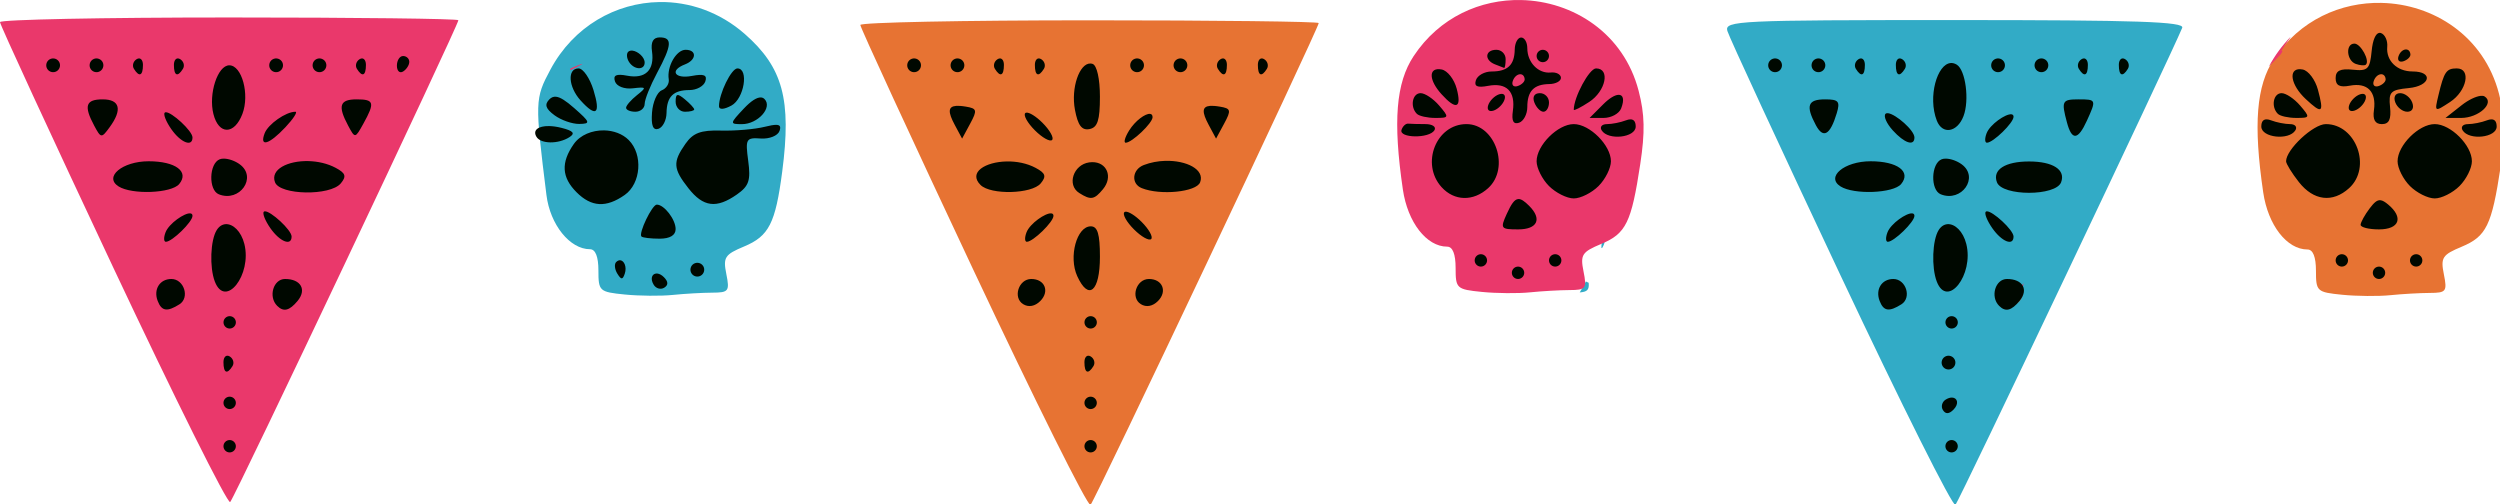 <?xml version="1.0" encoding="UTF-8" standalone="no"?>
<!-- Created with Inkscape (http://www.inkscape.org/) -->

<svg
   xmlns:dc="http://purl.org/dc/elements/1.1/"
   xmlns:cc="http://creativecommons.org/ns#"
   xmlns:rdf="http://www.w3.org/1999/02/22-rdf-syntax-ns#"
   xmlns:svg="http://www.w3.org/2000/svg"
   xmlns="http://www.w3.org/2000/svg"
   xmlns:sodipodi="http://sodipodi.sourceforge.net/DTD/sodipodi-0.dtd"
   xmlns:inkscape="http://www.inkscape.org/namespaces/inkscape"
   width="106.958mm"
   height="21.568mm"
   viewBox="0 0 106.958 21.568"
   version="1.1"
   id="svg8"
   inkscape:version="0.92.4 (5da689c313, 2019-01-14)"
   sodipodi:docname="DDM.svg">
  <defs
     id="defs2" />
  <sodipodi:namedview
     id="base"
     pagecolor="#ffffff"
     bordercolor="#666666"
     borderopacity="1.0"
     inkscape:pageopacity="0.0"
     inkscape:pageshadow="2"
     inkscape:zoom="1.979899"
     inkscape:cx="214.12649"
     inkscape:cy="4.7956153"
     inkscape:document-units="mm"
     inkscape:current-layer="layer1"
     showgrid="false"
     inkscape:window-width="1366"
     inkscape:window-height="745"
     inkscape:window-x="-8"
     inkscape:window-y="-8"
     inkscape:window-maximized="1" />
  <g
     inkscape:label="Capa 1"
     inkscape:groupmode="layer"
     id="layer1"
     transform="translate(60.999,-121.15)">
    <path
       id="path852"
       style="fill:#32abc6;stroke-width:1"
       d="m 106.467,0.391 c -7.034,0.105 -13.87,3.919 -17.605,10.906 -2.506,4.688 -2.521,5.131 -0.639,20.258 0.595,4.781 3.779,8.742 7.025,8.742 0.889,0 1.365,1.201 1.365,3.443 0,3.317 0.155,3.46 4.25,3.869 2.337,0.234 5.825,0.265 7.75,0.068 1.925,-0.196 4.794,-0.36 6.375,-0.367 2.659,-0.011 2.83,-0.238 2.275,-3.01 -0.54,-2.699 -0.254,-3.141 2.873,-4.447 4.004,-1.673 5.057,-3.738 6.146,-12.055 1.528,-11.658 0.121,-16.842 -6.033,-22.246 -4.065,-3.569 -8.971,-5.234 -13.783,-5.162 z m 209.137,2.908 c -34.973,0 -37.195,0.106 -36.73,1.75 0.272,0.962 8.505,18.747 18.295,39.521 9.79,20.775 18.129,37.424 18.529,37 0.583,-0.618 34.721,-72.432 36.613,-77.021 0.407,-0.987 -7.32,-1.25 -36.707,-1.25 z M 147.994,5.178 c -0.083,-0.048 0.089,0.19 0.178,0.229 0.107,0.047 0.06,0.023 0.154,0.062 -0.11,-0.119 -0.222,-0.228 -0.332,-0.291 z m 11.307,3.965 c -0.071,0.057 -0.157,0.114 -0.104,0.125 0.008,0.002 1.731,-0.002 2.047,-0.002 0.204,-3.78e-4 0.408,3.78e-4 0.611,0 -0.852,-0.026 -1.704,-0.066 -2.555,-0.123 z M 172.924,9.25 c -1.049,-7.559e-4 -2.098,0.02 -3.146,0.031 0.171,0.001 0.342,-9.827e-4 0.514,0 0.93,0.003 1.859,-0.016 2.789,-0.031 -0.052,-7.56e-5 -0.104,3.78e-5 -0.156,0 z M 31.283,9.266 C 31.468,9.427 31.653,9.565 31.84,9.75 32.016,9.552 32.121,9.397 32.186,9.266 Z m 154.199,0 c -1.608,3.402e-4 -3.216,5.956e-4 -4.824,0.002 0.874,0.076 1.981,0.299 2.865,0.303 0.664,0.003 1.313,-0.137 1.959,-0.305 z m -21.404,1.055 c -1.079,0.698 -1.395,0.879 -1.113,0.936 0.372,-0.31 0.748,-0.618 1.113,-0.936 z M 6.875,11.797 C 6.812,11.831 6.619,11.984 6.275,12.25 6.45,12.131 6.628,12.016 6.805,11.9 6.818,11.878 6.899,11.784 6.875,11.797 Z m 197.842,4.734 c -0.157,0.405 -0.313,0.788 -0.479,1.18 0.347,-0.3 0.551,-0.675 0.479,-1.18 z M 504.189,20.25 c 0.178,0.211 0.381,0.436 0.686,0.74 0.054,0.054 0.097,0.091 0.148,0.141 0.087,-0.257 0.175,-0.516 0.258,-0.752 -0.146,-0.004 -0.294,0.003 -0.439,-0.016 -0.219,-0.03 -0.435,-0.072 -0.652,-0.113 z m -251.543,1.09 c -0.185,0.418 -0.224,0.53 -0.012,0.135 0.004,-0.045 0.008,-0.09 0.012,-0.135 z m -50.994,0.234 c -0.031,0.034 -0.057,0.076 -0.088,0.111 0.002,0.011 0.002,0.03 0.004,0.039 0.028,-0.05 0.056,-0.1 0.084,-0.15 z m 388.162,2.053 c 2.9e-4,0.003 0.002,0.005 0.002,0.012 0.088,0.015 0.148,0.027 0.275,0.049 5.7e-4,-0.011 7.5e-4,-0.018 0.002,-0.029 -0.126,-0.015 -0.218,-0.027 -0.279,-0.031 z M 14.014,24.703 c -0.077,0.004 -0.151,0.01 -0.232,0.014 -0.105,0.341 -0.165,0.716 -0.131,0.768 0.107,-0.221 0.212,-0.443 0.314,-0.666 0.015,-0.039 0.034,-0.076 0.049,-0.115 z m 155.887,9.977 c -0.008,0.008 -0.167,0.168 -0.182,0.182 0.014,-0.011 0.042,-0.034 0.061,-0.049 0.011,-0.015 0.137,-0.146 0.121,-0.133 z m 22.453,0.75 c -0.245,0.438 -0.241,0.472 -0.137,0.354 0.045,-0.118 0.092,-0.219 0.137,-0.354 z m 66.482,3.025 c -0.005,0.019 -0.009,0.038 -0.014,0.057 -2.4e-4,0.113 0.01,0.223 0.008,0.336 -0.074,0.157 -0.142,0.318 -0.213,0.477 -0.022,0.085 -0.042,0.169 -0.065,0.254 -0.002,0.181 -0.004,0.362 -0.012,0.543 0.055,-0.023 0.099,-0.046 0.156,-0.07 0.339,-0.585 0.534,-1.19 0.139,-1.596 z m 455.686,0.389 c -0.342,2.024 -0.601,3.643 -0.869,5.307 0.076,0.161 0.114,0.246 0.189,0.406 0.252,-2.157 0.449,-3.766 0.68,-5.713 z M 256.029,45.502 c -0.298,0.572 -0.599,1.141 -0.938,1.689 -0.018,0.03 -0.043,0.054 -0.062,0.082 1.219,-0.089 1.565,-0.42 1.459,-1.557 -0.153,-0.072 -0.31,-0.134 -0.459,-0.215 z m 194.688,5.111 c -0.012,0.004 -0.021,0.012 -0.033,0.016 0.011,-0.003 0.022,-0.008 0.033,-0.012 1.5e-4,-9.64e-4 7e-5,-0.003 0,-0.004 z m -4.793,15.223 c 0.018,0.039 0.029,0.063 0.047,0.102 0.08,0.1 0.156,0.203 0.246,0.295 0.26,0.267 0.667,0.336 1,0.504 -0.425,-0.308 -0.861,-0.602 -1.293,-0.9 z"
       inkscape:connector-curvature="0"
       transform="matrix(0.265,0,0,0.265,-60.999,121.134)" />
    <g
       id="g1342">
      <path
         d="m 384.477,0.527 c -6.524,-0.14 -13.176,2.742 -17.35,9.049 -2.855,4.314 -3.357,10.521 -1.74,21.545 0.776,5.293 3.823,9.219 7.15,9.219 0.889,0 1.365,1.201 1.365,3.443 0,3.317 0.155,3.458 4.25,3.867 2.337,0.234 5.825,0.264 7.75,0.068 1.925,-0.196 4.794,-0.358 6.375,-0.365 2.659,-0.011 2.83,-0.236 2.275,-3.008 -0.54,-2.699 -0.254,-3.143 2.873,-4.449 3.991,-1.668 4.857,-3.443 6.287,-12.881 0.785,-5.178 0.723,-8.033 -0.26,-11.82 C 401.038,5.884 392.864,0.709 384.477,0.529 Z M 175.902,3.34 c -20.35,0 -37.002,0.338 -37.004,0.75 -0.002,0.412 8.197,18.18 18.219,39.482 10.022,21.302 18.546,38.402 18.943,38 0.736,-0.745 36.842,-76.981 36.842,-77.789 0,-0.243 -16.65,-0.443 -37,-0.443 z M 313.418,25.971 c -0.062,6.05e-4 -0.124,6.31e-4 -0.186,0.002 -0.312,0.402 -0.509,0.703 -0.262,0.48 0.061,-0.055 0.316,-0.346 0.447,-0.482 z m 11.539,20.074 c -0.661,0.169 -1.322,0.341 -1.926,0.629 -0.391,0.186 0.863,-0.055 1.295,-0.082 0.207,-0.186 0.42,-0.365 0.631,-0.547 z m 1.668,0.842 c -0.093,0.203 -0.194,0.4 -0.312,0.584 -1.196,1.853 -1.708,1.397 -1.395,1.844 1.107,-0.193 1.736,-1.26 1.707,-2.428 z"
         style="fill:#e77333;stroke-width:1"
         transform="matrix(0.265,0,0,0.265,-60.999,121.134)"
         id="path850"
         inkscape:connector-curvature="0" />
      <path
         d="m 245.578,0.068 c -6.523,-0.14 -13.176,2.742 -17.35,9.049 -2.855,4.315 -3.357,10.519 -1.74,21.543 0.776,5.293 3.823,9.221 7.15,9.221 0.889,0 1.365,1.199 1.365,3.441 0,3.317 0.155,3.46 4.25,3.869 2.337,0.234 5.825,0.265 7.75,0.068 1.925,-0.196 4.794,-0.36 6.375,-0.367 2.659,-0.011 2.83,-0.238 2.275,-3.01 -0.54,-2.699 -0.254,-3.141 2.873,-4.447 3.991,-1.668 4.857,-3.445 6.287,-12.883 0.785,-5.178 0.723,-8.031 -0.26,-11.818 C 262.139,5.423 253.966,0.248 245.578,0.068 Z M 37.004,2.881 c -20.35,0 -37.002,0.338 -37.004,0.75 -0.002,0.412 8.197,18.18 18.219,39.482 10.022,21.302 18.546,38.402 18.943,38 0.736,-0.745 36.842,-76.981 36.842,-77.789 0,-0.243 -16.65,-0.443 -37,-0.443 z M 369.799,6.016 c -1.332,1.369 -2.517,2.963 -3.502,4.789 0.627,-0.653 1.267,-1.297 1.895,-1.949 0.103,-0.163 0.206,-0.327 0.309,-0.49 -0.045,-0.055 -0.171,-0.102 -0.137,-0.164 0.392,-0.704 0.897,-1.338 1.346,-2.008 0.024,-0.061 0.062,-0.118 0.09,-0.178 z M 94.025,10.377 c 0.026,-0.075 -1.049,0.338 -1.936,0.736 -0.012,0.093 -0.016,0.191 -0.018,0.291 0.475,-0.217 1.053,-0.506 1.793,-0.918 0.105,-0.059 0.155,-0.094 0.16,-0.109 z M 326.668,45.576 c -0.018,0.023 -0.021,0.045 0.002,0.039 -10e-4,-0.013 -2e-4,-0.026 -0.002,-0.039 z m 0.014,0.217 c -0.198,0.294 -0.396,0.589 -0.594,0.883 0.038,0.137 0.076,0.279 0.1,0.42 0.305,-0.455 0.484,-0.899 0.494,-1.303 z m -1.098,1.633 c -0.202,0.3 -0.404,0.6 -0.605,0.9 0.056,-0.038 0.132,-0.055 0.168,-0.113 0.159,-0.255 0.297,-0.522 0.438,-0.787 z"
         style="fill:#ea386b;stroke-width:1"
         transform="matrix(0.265,0,0,0.265,-60.999,121.134)"
         id="path848"
         inkscape:connector-curvature="0" />
      <g
         id="g1301">
        <path
           id="path844"
           transform="matrix(0.265,0,0,0.265,-60.999,121.134)"
           style="fill:#000800;fill-opacity:1;stroke-width:1"
           d="m 384.133,5.365 c -0.598,0.073 -1.069,1.158 -1.238,2.924 -0.283,2.952 -0.614,3.28 -3.066,3.023 -2.008,-0.21 -2.75,0.157 -2.75,1.365 0,1.188 0.649,1.531 2.303,1.215 2.827,-0.54 4.31,0.972 3.881,3.957 -0.22,1.534 0.187,2.25 1.283,2.25 1.157,0 1.527,-0.771 1.32,-2.75 -0.257,-2.452 0.071,-2.785 3.023,-3.068 3.505,-0.336 4.034,-2.682 0.605,-2.682 -2.509,0 -4.288,-1.738 -4.082,-3.986 0.091,-0.989 -0.367,-1.987 -1.018,-2.217 -0.09,-0.03 -0.176,-0.044 -0.262,-0.031 z m -277.625,0.734 c -1.057,0 -1.464,0.735 -1.246,2.25 0.435,3.027 -1.064,4.495 -4.012,3.932 -1.766,-0.338 -2.304,-0.082 -1.961,0.928 0.269,0.792 1.511,1.269 2.881,1.109 2.217,-0.259 2.27,-0.17 0.658,1.111 -0.962,0.765 -1.75,1.677 -1.75,2.029 0,0.352 0.675,0.641 1.5,0.641 0.825,0 1.5,-0.57 1.5,-1.266 0,-0.696 0.9,-2.944 2,-4.996 2.41,-4.497 2.503,-5.738 0.43,-5.738 z m 139.07,0.016 c -0.55,0.008 -1.015,0.882 -1.031,1.945 -0.039,2.493 -1.139,3.541 -3.721,3.541 -1.139,0 -2.283,0.625 -2.541,1.391 -0.34,1.009 0.201,1.265 1.965,0.928 2.982,-0.57 4.444,0.91 3.996,4.043 -0.232,1.622 0.082,2.221 0.998,1.912 0.734,-0.247 1.334,-1.382 1.334,-2.521 0,-2.582 1.047,-3.684 3.539,-3.723 1.064,-0.015 1.914,-0.479 1.889,-1.029 -0.025,-0.55 -0.764,-0.927 -1.643,-0.836 -2.009,0.207 -3.785,-1.628 -3.785,-3.914 0,-0.962 -0.45,-1.744 -1,-1.736 z m 134.531,0.986 c -1.466,0 -1.282,2.743 0.219,3.279 0.688,0.246 1.418,0.303 1.623,0.127 0.705,-0.604 -0.81,-3.406 -1.842,-3.406 z m 8.195,0.955 c -0.412,0.07 -0.863,0.451 -1.078,1.096 -0.22,0.66 0.141,1.019 0.801,0.799 0.66,-0.22 1.166,-0.726 1.125,-1.125 -0.062,-0.598 -0.436,-0.839 -0.848,-0.77 z m -277.621,0.045 c -1.502,0 -3.049,2.713 -2.717,4.764 0.113,0.695 -0.396,1.493 -1.131,1.775 -0.735,0.282 -1.442,1.892 -1.57,3.578 -0.161,2.111 0.163,2.932 1.039,2.637 0.7,-0.236 1.286,-1.379 1.303,-2.539 0.038,-2.663 1.093,-3.715 3.723,-3.715 1.139,0 2.281,-0.627 2.539,-1.393 0.347,-1.029 -0.217,-1.26 -2.162,-0.889 -2.794,0.534 -3.657,-0.887 -1.129,-1.857 1.889,-0.725 1.961,-2.361 0.105,-2.361 z m 130.895,0 c -1.816,0 -1.991,1.635 -0.25,2.338 0.688,0.277 1.363,0.541 1.5,0.584 0.138,0.043 0.25,-0.597 0.25,-1.422 0,-0.825 -0.675,-1.5 -1.5,-1.5 z m 7.5,0 c -0.55,0 -1,0.45 -1,1 0,0.55 0.45,1 1,1 0.55,0 1,-0.45 1,-1 0,-0.55 -0.45,-1 -1,-1 z M 102.129,8.236 c -0.284,-0.034 -0.54,0.019 -0.719,0.199 -0.293,0.294 -0.236,1.013 0.127,1.6 0.815,1.318 2.541,1.403 2.541,0.125 0,-0.885 -1.098,-1.816 -1.949,-1.924 z M 65.078,9.104 c -0.55,0 -1,0.701 -1,1.559 0,0.857 0.45,1.281 1,0.941 0.55,-0.34 1,-1.041 1,-1.559 0,-0.518 -0.45,-0.941 -1,-0.941 z M 22.455,9.492 c -0.121,-0.004 -0.255,0.034 -0.395,0.121 -0.559,0.345 -0.756,1.047 -0.439,1.559 0.857,1.387 1.457,1.13 1.457,-0.627 0,-0.643 -0.259,-1.04 -0.623,-1.053 z m 6.244,0 c -0.364,0.011 -0.621,0.41 -0.621,1.053 0,1.757 0.6,2.014 1.457,0.627 C 29.852,10.66 29.653,9.959 29.094,9.613 28.954,9.527 28.821,9.488 28.699,9.492 Z m 29.756,0 c -0.121,-0.004 -0.255,0.034 -0.395,0.121 -0.559,0.345 -0.756,1.047 -0.439,1.559 0.857,1.387 1.457,1.13 1.457,-0.627 0,-0.643 -0.259,-1.04 -0.623,-1.053 z m 103,0 c -0.121,-0.004 -0.255,0.034 -0.395,0.121 -0.559,0.345 -0.756,1.047 -0.439,1.559 0.857,1.387 1.457,1.13 1.457,-0.627 0,-0.643 -0.259,-1.04 -0.623,-1.053 z m 6.244,0 c -0.364,0.011 -0.621,0.41 -0.621,1.053 0,1.757 0.6,2.014 1.457,0.627 0.316,-0.512 0.118,-1.213 -0.441,-1.559 -0.14,-0.087 -0.273,-0.125 -0.395,-0.121 z m 29.756,0 c -0.121,-0.004 -0.255,0.034 -0.395,0.121 -0.559,0.345 -0.756,1.047 -0.439,1.559 0.857,1.387 1.457,1.13 1.457,-0.627 0,-0.643 -0.259,-1.04 -0.623,-1.053 z m 6.244,0 c -0.364,0.011 -0.621,0.41 -0.621,1.053 0,1.757 0.6,2.014 1.457,0.627 0.316,-0.512 0.118,-1.213 -0.441,-1.559 -0.14,-0.087 -0.273,-0.125 -0.395,-0.121 z m 96.756,0 c -0.121,-0.004 -0.255,0.034 -0.395,0.121 -0.559,0.345 -0.756,1.049 -0.439,1.561 0.857,1.387 1.457,1.128 1.457,-0.629 0,-0.643 -0.259,-1.04 -0.623,-1.053 z m 6.244,0 c -0.364,0.011 -0.621,0.41 -0.621,1.053 0,1.757 0.6,2.016 1.457,0.629 0.316,-0.512 0.118,-1.215 -0.441,-1.561 -0.14,-0.087 -0.273,-0.125 -0.395,-0.121 z m 29.756,0 c -0.121,-0.004 -0.255,0.034 -0.395,0.121 -0.559,0.345 -0.756,1.049 -0.439,1.561 0.857,1.387 1.457,1.128 1.457,-0.629 0,-0.643 -0.259,-1.04 -0.623,-1.053 z m 6.244,0 c -0.364,0.011 -0.621,0.41 -0.621,1.053 0,1.757 0.6,2.016 1.457,0.629 0.316,-0.512 0.118,-1.215 -0.441,-1.561 -0.14,-0.087 -0.273,-0.125 -0.395,-0.121 z M 8.729,9.502 C 8.622,9.487 8.513,9.487 8.406,9.504 8.263,9.527 8.122,9.576 7.992,9.656 7.471,9.978 7.309,10.668 7.631,11.189 c 0.322,0.521 1.01,0.683 1.531,0.361 C 9.683,11.229 9.847,10.539 9.525,10.018 9.344,9.725 9.047,9.546 8.729,9.502 Z m 7,0 c -0.106,-0.015 -0.215,-0.015 -0.322,0.002 -0.143,0.023 -0.284,0.072 -0.414,0.152 -0.521,0.322 -0.683,1.012 -0.361,1.533 0.322,0.521 1.01,0.683 1.531,0.361 0.521,-0.322 0.685,-1.012 0.363,-1.533 C 16.344,9.724 16.047,9.546 15.729,9.502 Z m 29,0 c -0.106,-0.015 -0.215,-0.015 -0.322,0.002 -0.143,0.023 -0.284,0.072 -0.414,0.152 -0.521,0.322 -0.683,1.012 -0.361,1.533 0.322,0.521 1.01,0.683 1.531,0.361 0.521,-0.322 0.685,-1.012 0.363,-1.533 C 45.344,9.725 45.047,9.546 44.729,9.502 Z m 7,0 c -0.106,-0.015 -0.215,-0.015 -0.322,0.002 -0.143,0.023 -0.284,0.072 -0.414,0.152 -0.521,0.322 -0.683,1.012 -0.361,1.533 0.322,0.521 1.01,0.683 1.531,0.361 0.521,-0.322 0.685,-1.012 0.363,-1.533 C 52.344,9.725 52.047,9.546 51.729,9.502 Z m 96,0 c -0.106,-0.015 -0.215,-0.015 -0.322,0.002 -0.143,0.023 -0.284,0.072 -0.414,0.152 -0.521,0.322 -0.683,1.012 -0.361,1.533 0.322,0.521 1.01,0.683 1.531,0.361 0.521,-0.322 0.685,-1.012 0.363,-1.533 -0.181,-0.293 -0.478,-0.472 -0.797,-0.516 z m 7,0 c -0.106,-0.015 -0.215,-0.015 -0.322,0.002 -0.143,0.023 -0.284,0.072 -0.414,0.152 -0.521,0.322 -0.683,1.012 -0.361,1.533 0.322,0.521 1.01,0.683 1.531,0.361 0.521,-0.322 0.685,-1.012 0.363,-1.533 -0.181,-0.293 -0.478,-0.472 -0.797,-0.516 z m 29,0 c -0.106,-0.015 -0.215,-0.015 -0.322,0.002 -0.143,0.023 -0.284,0.072 -0.414,0.152 -0.521,0.322 -0.683,1.012 -0.361,1.533 0.322,0.521 1.01,0.683 1.531,0.361 0.521,-0.322 0.685,-1.012 0.363,-1.533 -0.181,-0.293 -0.478,-0.472 -0.797,-0.516 z m 7,0 c -0.106,-0.015 -0.215,-0.015 -0.322,0.002 -0.143,0.023 -0.284,0.072 -0.414,0.152 -0.521,0.322 -0.683,1.012 -0.361,1.533 0.322,0.521 1.01,0.683 1.531,0.361 0.521,-0.322 0.685,-1.012 0.363,-1.533 -0.181,-0.293 -0.478,-0.472 -0.797,-0.516 z m 96,0 c -0.106,-0.015 -0.215,-0.015 -0.322,0.002 -0.143,0.023 -0.284,0.072 -0.414,0.152 -0.521,0.322 -0.683,1.012 -0.361,1.533 0.322,0.521 1.01,0.683 1.531,0.361 0.521,-0.322 0.685,-1.012 0.363,-1.533 -0.181,-0.293 -0.478,-0.472 -0.797,-0.516 z m 7,0 c -0.106,-0.015 -0.215,-0.015 -0.322,0.002 -0.143,0.023 -0.284,0.072 -0.414,0.152 -0.521,0.322 -0.683,1.012 -0.361,1.533 0.322,0.521 1.01,0.683 1.531,0.361 0.521,-0.322 0.685,-1.012 0.363,-1.533 -0.181,-0.293 -0.478,-0.472 -0.797,-0.516 z m 29,0 c -0.106,-0.015 -0.215,-0.015 -0.322,0.002 -0.143,0.023 -0.284,0.072 -0.414,0.152 -0.521,0.322 -0.683,1.012 -0.361,1.533 0.322,0.521 1.01,0.683 1.531,0.361 0.521,-0.322 0.685,-1.012 0.363,-1.533 -0.181,-0.293 -0.478,-0.472 -0.797,-0.516 z m 7,0 c -0.106,-0.015 -0.215,-0.015 -0.322,0.002 -0.143,0.023 -0.284,0.072 -0.414,0.152 -0.521,0.322 -0.683,1.012 -0.361,1.533 0.322,0.521 1.01,0.683 1.531,0.361 0.521,-0.322 0.685,-1.012 0.363,-1.533 -0.181,-0.293 -0.478,-0.472 -0.797,-0.516 z m -14.789,0.734 c -2.196,0.155 -3.732,5.438 -2.256,9.285 0.893,2.327 3.313,1.925 4.318,-0.719 0.975,-2.563 0.338,-7.42 -1.088,-8.301 -0.334,-0.206 -0.661,-0.288 -0.975,-0.266 z M 176.039,10.312 c -1.76,-0.046 -3.161,3.915 -2.496,7.459 0.475,2.53 1.103,3.369 2.342,3.131 1.316,-0.254 1.693,-1.417 1.693,-5.229 0,-2.884 -0.488,-5.067 -1.184,-5.299 -0.12,-0.04 -0.238,-0.059 -0.355,-0.062 z M 37.018,10.604 c -1.88,0 -3.382,4.603 -2.564,7.859 0.853,3.4 3.387,3.395 4.682,-0.012 1.194,-3.141 -0.076,-7.848 -2.117,-7.848 z m 56.393,0.5 c -1.852,0 -1.667,2.974 0.322,5.172 2.527,2.792 3.271,2.195 2.084,-1.672 -0.591,-1.925 -1.674,-3.5 -2.406,-3.5 z m 25.643,0 c -0.983,0 -2.975,4.083 -2.975,6.1 0,0.593 0.777,0.557 2,-0.098 2.064,-1.105 2.859,-6 0.975,-6 z m 138.623,0 c -1.095,0 -3.598,4.642 -3.598,6.672 0,0.206 1.125,-0.363 2.5,-1.264 2.677,-1.754 3.418,-5.408 1.098,-5.408 z m 138.961,0 c -1.685,0 -2.052,0.534 -2.951,4.293 -0.667,2.787 -0.663,2.789 1.861,1.135 2.722,-1.784 3.454,-5.428 1.09,-5.428 z m -164.258,0.127 c -1.761,-0.107 -1.648,1.834 0.354,4.045 2.363,2.611 3.289,2.26 2.438,-0.922 -0.404,-1.513 -1.491,-2.896 -2.414,-3.074 -0.134,-0.026 -0.26,-0.042 -0.377,-0.049 z m 138.959,0 c -1.931,-0.062 -1.521,2.554 0.916,4.824 2.675,2.492 2.975,2.262 1.969,-1.502 -0.434,-1.622 -1.544,-3.096 -2.467,-3.273 -0.15,-0.03 -0.289,-0.045 -0.418,-0.049 z m -126.033,0.824 c 0.412,-0.07 0.786,0.172 0.848,0.77 0.041,0.399 -0.465,0.905 -1.125,1.125 -0.66,0.22 -1.021,-0.139 -0.801,-0.799 0.215,-0.645 0.666,-1.026 1.078,-1.096 z m 139,0 c 0.412,-0.07 0.786,0.172 0.848,0.77 0.041,0.399 -0.465,0.905 -1.125,1.125 -0.66,0.22 -1.021,-0.139 -0.801,-0.799 0.215,-0.645 0.666,-1.026 1.078,-1.096 z m -154.949,3.045 c -1.345,0 -1.748,2.198 -0.611,3.334 0.367,0.367 1.712,0.666 2.99,0.666 2.228,0 2.253,-0.082 0.611,-2 -0.942,-1.1 -2.287,-2 -2.99,-2 z m 19.254,0 c -0.895,0 -1.245,0.586 -0.895,1.5 0.317,0.825 0.978,1.5 1.469,1.5 0.491,0 0.895,-0.675 0.895,-1.5 0,-0.825 -0.661,-1.5 -1.469,-1.5 z m 119.746,0 c -1.345,0 -1.748,2.198 -0.611,3.334 0.367,0.367 1.712,0.666 2.99,0.666 2.228,0 2.253,-0.082 0.611,-2 -0.942,-1.1 -2.287,-2 -2.99,-2 z m 19.146,0 c -0.8,0 -1.125,0.619 -0.787,1.5 0.317,0.825 1.189,1.5 1.938,1.5 0.8,0 1.125,-0.619 0.787,-1.5 -0.317,-0.825 -1.189,-1.5 -1.938,-1.5 z m -144.998,0.115 c -0.137,-0.011 -0.301,0.011 -0.488,0.074 -0.722,0.241 -1.509,1.028 -1.75,1.75 -0.25,0.75 0.125,1.125 0.875,0.875 0.722,-0.241 1.509,-1.028 1.75,-1.75 0.188,-0.562 0.023,-0.914 -0.387,-0.949 z m 139,0 c -0.137,-0.011 -0.301,0.011 -0.488,0.074 -0.722,0.241 -1.509,1.028 -1.75,1.75 -0.25,0.75 0.125,1.125 0.875,0.875 0.722,-0.241 1.509,-1.028 1.75,-1.75 0.188,-0.562 0.023,-0.914 -0.387,-0.949 z m -120.211,0.154 c -0.579,0.026 -1.453,0.525 -2.465,1.537 l -2.195,2.195 h 2.254 c 1.239,0 2.52,-0.694 2.846,-1.543 0.563,-1.466 0.305,-2.222 -0.439,-2.189 z m -151.926,0.043 c -0.221,0.056 -0.289,0.404 -0.289,1.068 0,0.892 0.675,1.623 1.5,1.623 0.825,0 1.5,-0.169 1.5,-0.377 0,-0.207 -0.675,-0.938 -1.5,-1.623 -0.614,-0.51 -0.99,-0.747 -1.211,-0.691 z m 291.131,0.123 v 0.002 c -0.779,0.08 -1.982,0.65 -3.064,1.502 l -2.625,2.064 h 2.512 c 2.857,0 5.503,-2.422 3.797,-3.477 -0.146,-0.09 -0.359,-0.118 -0.619,-0.092 z M 89.76,15.678 c -0.415,-0.039 -0.755,0.108 -1.066,0.424 -0.825,0.838 -0.607,1.508 0.826,2.566 1.068,0.788 2.868,1.42 4,1.402 1.869,-0.03 1.791,-0.265 -0.826,-2.566 -1.339,-1.177 -2.242,-1.761 -2.934,-1.826 z m 33.092,0.115 c -0.668,-0.034 -1.617,0.576 -2.762,1.795 -2.287,2.434 -2.296,2.516 -0.309,2.516 2.574,0 4.997,-2.7 3.641,-4.057 -0.157,-0.157 -0.348,-0.242 -0.57,-0.254 z M 16.578,16.102 c -2.748,0 -3.084,1.041 -1.369,4.246 1.096,2.048 1.175,2.054 2.5,0.242 2.073,-2.835 1.656,-4.488 -1.131,-4.488 z m 41,0 c -2.745,0 -3.083,1.042 -1.375,4.234 1.123,2.099 1.127,2.098 2.465,-0.316 1.887,-3.406 1.744,-3.918 -1.09,-3.918 z m 237.066,0 c -2.796,0 -3.159,1.027 -1.475,4.174 1.19,2.223 2.303,1.586 3.363,-1.924 0.582,-1.926 0.309,-2.25 -1.889,-2.25 z m 40.934,0 c -2.671,0 -2.805,0.265 -1.871,3.75 0.787,2.937 1.777,2.846 3.209,-0.297 1.552,-3.406 1.535,-3.453 -1.338,-3.453 z m -181.227,1.053 c -1.306,0.106 -1.314,1.005 -0.23,3.029 l 1.207,2.254 1.305,-2.418 c 1.173,-2.173 1.101,-2.451 -0.711,-2.748 -0.346,-0.057 -0.655,-0.097 -0.93,-0.115 -0.24,-0.015 -0.454,-0.015 -0.641,-0.002 z m 41,0 c -1.306,0.106 -1.314,1.005 -0.23,3.029 l 1.207,2.254 1.305,-2.418 c 1.173,-2.173 1.101,-2.451 -0.711,-2.748 -0.346,-0.057 -0.655,-0.097 -0.93,-0.115 -0.24,-0.015 -0.454,-0.015 -0.641,-0.002 z M 47.686,18.102 c -1.535,0 -4.395,2.003 -4.959,3.473 -0.883,2.301 0.711,1.838 3.352,-0.973 1.292,-1.375 2.014,-2.5 1.607,-2.5 z m -20.943,0.084 c -0.061,0.008 -0.111,0.03 -0.148,0.066 -0.259,0.259 0.219,1.456 1.062,2.66 1.535,2.192 3.422,2.932 3.422,1.344 0,-1.06 -3.417,-4.177 -4.336,-4.07 z m 138.947,0.062 c -0.069,0.011 -0.126,0.038 -0.168,0.078 -0.336,0.336 0.365,1.586 1.557,2.777 1.192,1.192 2.441,1.891 2.777,1.555 0.336,-0.336 -0.365,-1.586 -1.557,-2.777 -1.043,-1.043 -2.129,-1.708 -2.609,-1.633 z m 139.131,0.09 c -0.177,-0.023 -0.319,0.007 -0.41,0.1 -0.36,0.36 0.164,1.557 1.162,2.66 1.887,2.085 3.506,2.62 3.506,1.16 0,-1.161 -3.016,-3.773 -4.258,-3.92 z m -119.148,0.107 c -0.755,-0.082 -2.389,1.098 -3.375,2.678 -0.68,1.089 -0.931,1.98 -0.557,1.98 0.998,0 4.338,-3.174 4.338,-4.123 0,-0.34 -0.155,-0.508 -0.406,-0.535 z m 139.061,0.068 c -0.93,-0.108 -3.462,1.645 -4.006,3.062 -0.322,0.84 -0.299,1.527 0.053,1.527 1.003,0 4.299,-3.211 4.299,-4.189 0,-0.25 -0.131,-0.375 -0.346,-0.4 z m -61.551,0.818 c -0.197,0.008 -0.426,0.06 -0.686,0.16 -0.87,0.334 -2.246,0.607 -3.059,0.607 -0.812,0 -1.199,0.45 -0.859,1 1.039,1.681 5.5,1.189 5.5,-0.607 0,-0.791 -0.306,-1.182 -0.896,-1.16 z m 102.793,0 c -0.591,-0.023 -0.896,0.369 -0.896,1.16 0,1.796 4.461,2.289 5.5,0.607 0.34,-0.55 -0.047,-1 -0.859,-1 -0.812,0 -2.189,-0.274 -3.059,-0.607 -0.26,-0.099 -0.489,-0.153 -0.686,-0.16 z m 36.207,0 c -0.197,0.008 -0.426,0.06 -0.686,0.16 -0.87,0.334 -2.246,0.607 -3.059,0.607 -0.812,0 -1.199,0.45 -0.859,1 1.039,1.681 5.5,1.189 5.5,-0.607 0,-0.791 -0.306,-1.182 -0.896,-1.16 z m -174.83,0.691 c -0.399,-0.041 -0.885,0.409 -1.082,1 -0.452,1.357 4.474,1.426 5.309,0.074 0.34,-0.55 -0.309,-1 -1.441,-1 -1.132,0 -2.386,-0.034 -2.785,-0.074 z m 9.4,0.074 c -4.893,0 -7.425,6.408 -4.02,10.172 2.058,2.274 5.116,2.345 7.516,0.174 3.582,-3.242 1.182,-10.346 -3.496,-10.346 z m 17.326,0 c -2.575,0 -6,3.424 -6,6 0,1.1 0.9,2.9 2,4 1.1,1.1 2.9,2 4,2 1.1,0 2.9,-0.9 4,-2 1.1,-1.1 2,-2.9 2,-4 0,-2.576 -3.424,-6 -6,-6 z m 121.416,0 c -2.03,0 -6.416,4.102 -6.416,6 0,0.402 0.932,1.916 2.072,3.365 2.369,3.012 5.441,3.384 8.098,0.98 3.692,-3.341 1.151,-10.346 -3.754,-10.346 z m 17.584,0 c -2.575,0 -6,3.424 -6,6 0,1.1 0.9,2.9 2,4 1.1,1.1 2.9,2 4,2 1.1,0 2.9,-0.9 4,-2 1.1,-1.1 2,-2.9 2,-4 0,-2.576 -3.424,-6 -6,-6 z m -267.783,0.121 c -0.402,-0.001 -1.001,0.107 -1.838,0.316 -1.584,0.397 -4.756,0.67 -7.049,0.607 -3.272,-0.09 -4.509,0.371 -5.75,2.143 -2.069,2.954 -1.996,4.015 0.492,7.178 2.389,3.038 4.519,3.309 7.818,0.998 1.948,-1.364 2.252,-2.266 1.828,-5.424 -0.477,-3.553 -0.351,-3.776 2.027,-3.613 1.396,0.096 2.756,-0.451 3.025,-1.217 0.237,-0.674 0.115,-0.986 -0.555,-0.988 z m -36.645,0.197 c -1.746,-0.03 -2.706,0.656 -2.029,1.75 0.715,1.157 3.511,1.183 5.301,0.049 0.991,-0.628 0.652,-1.027 -1.295,-1.516 -0.725,-0.182 -1.395,-0.273 -1.977,-0.283 z m 8.875,0.697 c -1.913,-0.034 -3.851,0.722 -4.891,2.207 -2.095,2.991 -1.959,5.375 0.443,7.777 2.403,2.403 4.786,2.539 7.777,0.443 2.639,-1.849 2.983,-6.539 0.65,-8.871 -1.02,-1.02 -2.493,-1.529 -3.98,-1.557 z m -61.355,4.559 c -0.261,-0.004 -0.497,0.026 -0.689,0.102 -1.739,0.667 -1.855,4.977 -0.152,5.658 3.362,1.345 6.23,-2.722 3.402,-4.824 -0.762,-0.566 -1.776,-0.919 -2.561,-0.936 z m 278,0 c -0.261,-0.004 -0.497,0.026 -0.689,0.102 -1.739,0.667 -1.855,4.977 -0.152,5.658 3.362,1.345 6.23,-2.722 3.402,-4.824 -0.762,-0.566 -1.776,-0.919 -2.561,-0.936 z M 188.111,26.029 c -1.144,0.034 -2.336,0.246 -3.451,0.674 -1.887,0.724 -2.092,3.02 -0.332,3.73 2.995,1.208 8.825,0.627 9.426,-0.939 0.793,-2.068 -2.209,-3.567 -5.643,-3.465 z M 49.789,26.068 c -3.292,-0.076 -6.193,1.327 -5.389,3.424 0.801,2.088 8.92,2.221 10.619,0.174 0.948,-1.142 0.784,-1.648 -0.812,-2.502 -1.346,-0.72 -2.922,-1.059 -4.418,-1.094 z M 24,26.096 c -4.248,0 -7.275,2.53 -4.857,4.061 2.164,1.369 8.541,1.119 9.789,-0.385 C 30.591,27.772 28.341,26.096 24,26.096 Z m 278,0 c -4.248,0 -7.275,2.53 -4.857,4.061 2.164,1.369 8.541,1.119 9.789,-0.385 C 308.591,27.772 306.341,26.096 302,26.096 Z M 162.521,26.125 c -3.44,0.068 -6.249,1.767 -4.221,3.795 1.644,1.644 8.287,1.471 9.719,-0.254 0.948,-1.142 0.784,-1.646 -0.812,-2.5 -1.429,-0.765 -3.122,-1.072 -4.686,-1.041 z m 165.057,0.004 c -3.876,0 -5.952,1.349 -5.178,3.367 0.866,2.257 9.488,2.257 10.354,0 0.774,-2.018 -1.299,-3.367 -5.176,-3.367 z m -151.248,0.109 c -0.157,0.002 -0.32,0.015 -0.488,0.039 -2.563,0.365 -3.637,3.653 -1.613,4.936 1.875,1.188 2.424,1.103 3.838,-0.602 1.67,-2.013 0.616,-4.397 -1.736,-4.371 z m 68.771,5.961 c -0.614,0.056 -1.122,0.816 -1.842,2.396 -1.076,2.362 -0.974,2.5 1.84,2.5 3.125,0 3.906,-1.672 1.777,-3.801 -0.756,-0.756 -1.298,-1.139 -1.775,-1.096 z m 139.262,0.193 c -0.564,-0.087 -1.043,0.324 -1.785,1.305 -0.79,1.044 -1.451,2.236 -1.469,2.648 -0.017,0.412 1.319,0.75 2.969,0.75 3.305,0 4.005,-1.92 1.469,-4.025 -0.475,-0.394 -0.845,-0.626 -1.184,-0.678 z m -278.326,0.703 c -0.755,0 -2.986,4.641 -2.477,5.15 0.192,0.192 1.513,0.35 2.934,0.35 1.667,0 2.584,-0.551 2.584,-1.551 0,-1.555 -1.844,-3.949 -3.041,-3.949 z m -63.295,1.084 c -0.061,0.008 -0.111,0.03 -0.148,0.068 -0.259,0.259 0.219,1.456 1.062,2.66 1.535,2.192 3.422,2.932 3.422,1.344 0,-1.06 -3.417,-4.177 -4.336,-4.07 z m 278,0 c -0.061,0.008 -0.111,0.03 -0.148,0.068 -0.259,0.259 0.219,1.456 1.062,2.66 1.535,2.192 3.422,2.932 3.422,1.344 0,-1.06 -3.417,-4.177 -4.336,-4.07 z m -139.053,0.061 c -0.069,0.011 -0.126,0.04 -0.168,0.08 -0.336,0.336 0.365,1.586 1.557,2.777 1.192,1.192 2.441,1.889 2.777,1.553 0.336,-0.336 -0.365,-1.586 -1.557,-2.777 -1.043,-1.043 -2.129,-1.706 -2.609,-1.631 z m -150.957,0.268 c -0.931,-0.108 -3.462,1.645 -4.006,3.062 -0.322,0.84 -0.299,1.527 0.053,1.527 1.003,0 4.299,-3.211 4.299,-4.189 0,-0.25 -0.131,-0.375 -0.346,-0.4 z m 139,0 c -0.93,-0.108 -3.462,1.645 -4.006,3.062 -0.322,0.84 -0.299,1.527 0.053,1.527 1.003,0 4.299,-3.211 4.299,-4.189 0,-0.25 -0.131,-0.375 -0.346,-0.4 z m 139,0 c -0.93,-0.108 -3.462,1.645 -4.006,3.062 -0.322,0.84 -0.299,1.527 0.053,1.527 1.003,0 4.299,-3.211 4.299,-4.189 0,-0.25 -0.131,-0.375 -0.346,-0.4 z M 36.428,36.25 c -0.538,0.034 -1.046,0.335 -1.436,0.951 -1.024,1.618 -1.188,6.022 -0.309,8.314 1.697,4.422 6.02,-1.08 4.768,-6.068 C 38.938,37.402 37.611,36.176 36.428,36.25 Z m 278,0 c -0.538,0.034 -1.046,0.335 -1.436,0.951 -1.024,1.618 -1.188,6.022 -0.309,8.314 1.697,4.422 6.02,-1.08 4.768,-6.068 -0.513,-2.045 -1.84,-3.271 -3.023,-3.197 z m -138.326,0.35 c -2.27,0 -3.61,4.92 -2.189,8.039 1.842,4.043 3.666,2.488 3.666,-3.123 0,-3.668 -0.375,-4.916 -1.477,-4.916 z m 62.977,4.5 c -0.55,0 -1,0.45 -1,1 0,0.55 0.45,1 1,1 0.55,0 1,-0.45 1,-1 0,-0.55 -0.45,-1 -1,-1 z m 12,0 c -0.55,0 -1,0.45 -1,1 0,0.55 0.45,1 1,1 0.55,0 1,-0.45 1,-1 0,-0.55 -0.45,-1 -1,-1 z m 127,0 c -0.55,0 -1,0.45 -1,1 0,0.55 0.45,1 1,1 0.55,0 1,-0.45 1,-1 0,-0.55 -0.45,-1 -1,-1 z m 12,0 c -0.55,0 -1,0.45 -1,1 0,0.55 0.45,1 1,1 0.55,0 1,-0.45 1,-1 0,-0.55 -0.45,-1 -1,-1 z m -289.939,0.979 c -0.21,-0.019 -0.438,0.065 -0.662,0.289 -0.33,0.33 -0.247,1.17 0.184,1.867 0.63,1.019 0.866,1.02 1.205,0.004 0.363,-1.088 -0.097,-2.1 -0.727,-2.16 z m 12.59,0.42 c -0.106,-0.015 -0.215,-0.016 -0.322,0.002 -0.143,0.023 -0.284,0.072 -0.414,0.152 -0.521,0.322 -0.683,1.012 -0.361,1.533 0.322,0.521 1.01,0.683 1.531,0.361 0.521,-0.322 0.685,-1.012 0.363,-1.533 -0.181,-0.293 -0.478,-0.472 -0.797,-0.516 z m 132.35,0.602 c -0.55,0 -1,0.45 -1,1 0,0.55 0.45,1 1,1 0.55,0 1,-0.45 1,-1 0,-0.55 -0.45,-1 -1,-1 z m 139,0 c -0.55,0 -1,0.45 -1,1 0,0.55 0.45,1 1,1 0.55,0 1,-0.45 1,-1 0,-0.55 -0.45,-1 -1,-1 z m -277.934,1.123 c -0.104,-0.011 -0.203,-0.011 -0.295,0.008 -0.611,0.112 -0.897,0.859 -0.303,1.82 0.368,0.595 1.128,0.801 1.688,0.455 0.683,-0.422 0.665,-0.983 -0.053,-1.701 -0.361,-0.361 -0.724,-0.541 -1.037,-0.58 z m -78.477,0.877 c -1.88,0 -2.928,1.679 -2.211,3.547 0.637,1.661 1.527,1.798 3.516,0.539 1.7,-1.076 0.739,-4.086 -1.305,-4.086 z m 18.35,0 c -1.896,0 -2.739,2.869 -1.273,4.334 1.028,1.028 1.977,0.8 3.297,-0.791 1.512,-1.822 0.529,-3.543 -2.023,-3.543 z m 120.469,0 c -2.041,0 -3.007,3.012 -1.305,4.064 0.877,0.542 1.904,0.355 2.764,-0.504 1.558,-1.557 0.737,-3.561 -1.459,-3.561 z m 19,0 c -2.041,0 -3.007,3.012 -1.305,4.064 0.877,0.542 1.904,0.355 2.764,-0.504 1.558,-1.557 0.737,-3.561 -1.459,-3.561 z m 120.182,0 c -1.88,0 -2.928,1.679 -2.211,3.547 0.637,1.661 1.527,1.798 3.516,0.539 1.7,-1.076 0.739,-4.086 -1.305,-4.086 z m 18.35,0 c -1.896,0 -2.739,2.869 -1.273,4.334 1.028,1.028 1.977,0.8 3.297,-0.791 1.512,-1.822 0.529,-3.543 -2.023,-3.543 z m -286.939,6 c -0.55,0 -1,0.45 -1,1 0,0.55 0.45,1 1,1 0.55,0 1,-0.45 1,-1 0,-0.55 -0.45,-1 -1,-1 z m 139,0 c -0.55,0 -1,0.45 -1,1 0,0.55 0.45,1 1,1 0.55,0 1,-0.45 1,-1 0,-0.55 -0.45,-1 -1,-1 z m 139,0 c -0.55,0 -1,0.45 -1,1 0,0.55 0.45,1 1,1 0.55,0 1,-0.45 1,-1 0,-0.55 -0.45,-1 -1,-1 z M 36.699,57.488 c -0.364,0.011 -0.621,0.41 -0.621,1.053 0,1.757 0.6,2.014 1.457,0.627 0.316,-0.512 0.118,-1.213 -0.441,-1.559 -0.14,-0.087 -0.273,-0.125 -0.395,-0.121 z m 139,0 c -0.364,0.011 -0.621,0.41 -0.621,1.053 0,1.757 0.6,2.014 1.457,0.627 0.316,-0.512 0.118,-1.213 -0.441,-1.559 -0.14,-0.087 -0.273,-0.125 -0.395,-0.121 z M 314.729,57.5 c -0.106,-0.015 -0.215,-0.016 -0.322,0.002 -0.143,0.023 -0.284,0.072 -0.414,0.152 -0.521,0.322 -0.683,1.012 -0.361,1.533 0.322,0.521 1.01,0.683 1.531,0.361 0.521,-0.322 0.685,-1.012 0.363,-1.533 -0.181,-0.293 -0.478,-0.472 -0.797,-0.516 z M 37.078,64.102 c -0.55,0 -1,0.45 -1,1 0,0.55 0.45,1 1,1 0.55,0 1,-0.45 1,-1 0,-0.55 -0.45,-1 -1,-1 z m 139,0 c -0.55,0 -1,0.45 -1,1 0,0.55 0.45,1 1,1 0.55,0 1,-0.45 1,-1 0,-0.55 -0.45,-1 -1,-1 z m 139.074,0.143 c -0.289,-0.008 -0.641,0.088 -1.025,0.326 -0.596,0.368 -0.799,1.128 -0.453,1.688 0.422,0.683 0.981,0.666 1.699,-0.053 0.963,-0.962 0.647,-1.936 -0.221,-1.961 z M 37.078,71.102 c -0.55,0 -1,0.45 -1,1 0,0.55 0.45,1 1,1 0.55,0 1,-0.45 1,-1 0,-0.55 -0.45,-1 -1,-1 z m 139,0 c -0.55,0 -1,0.45 -1,1 0,0.55 0.45,1 1,1 0.55,0 1,-0.45 1,-1 0,-0.55 -0.45,-1 -1,-1 z m 139,0 c -0.55,0 -1,0.45 -1,1 0,0.55 0.45,1 1,1 0.55,0 1,-0.45 1,-1 0,-0.55 -0.45,-1 -1,-1 z"
           inkscape:connector-curvature="0" />
      </g>
    </g>
  </g>
</svg>
